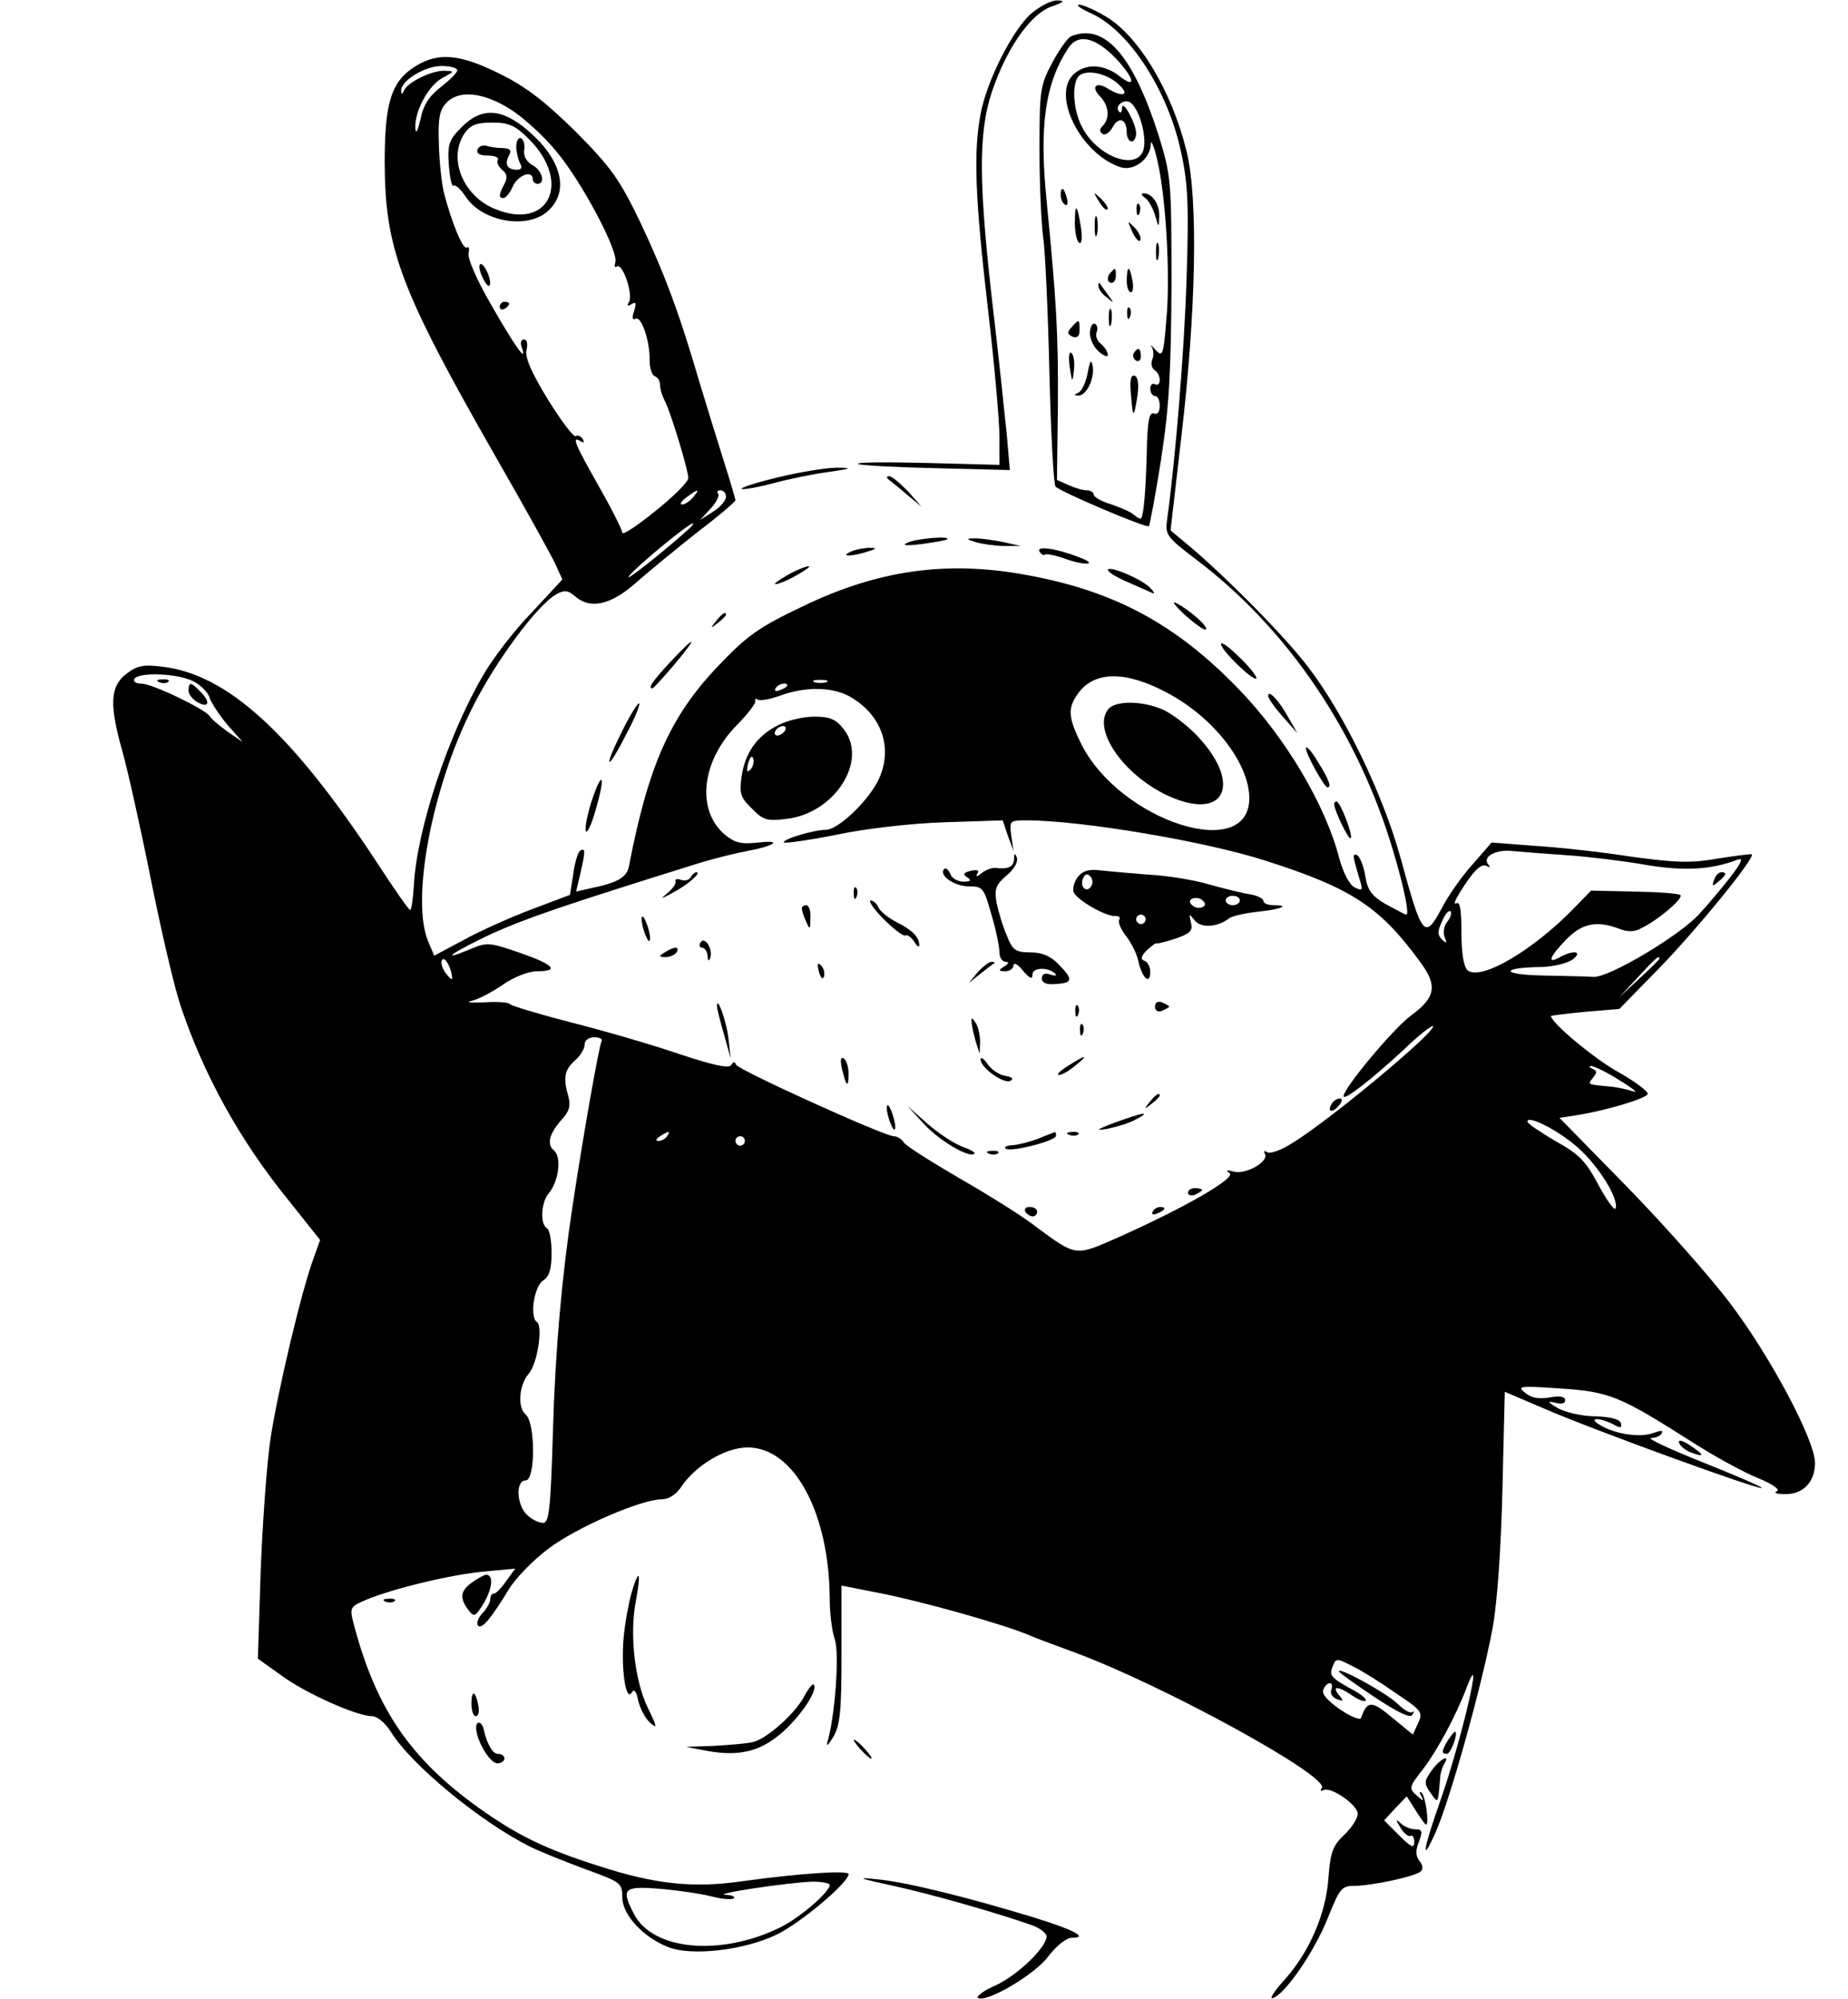 <?xml version="1.0" standalone="no"?>
<!DOCTYPE svg PUBLIC "-//W3C//DTD SVG 20010904//EN"
 "http://www.w3.org/TR/2001/REC-SVG-20010904/DTD/svg10.dtd">
<svg version="1.0" xmlns="http://www.w3.org/2000/svg"
 width="392pt" height="424pt" viewBox="0 0 392 424"
 preserveAspectRatio="xMidYMid meet">

<g transform="translate(0,424) scale(0.1,-0.1)"
fill="#000000" stroke="none">
<path d="M2187 4211 c-40 -36 -94 -143 -107 -213 -15 -79 -12 -175 15 -408 14
-118 25 -242 25 -276 l0 -60 -152 4 c-84 2 -151 2 -148 -2 4 -3 77 -7 164 -9
l158 -4 -6 71 c-4 39 -18 175 -33 301 -29 260 -27 358 7 447 32 86 79 149 120
164 27 9 30 13 13 13 -12 1 -37 -12 -56 -28z"/>
<path d="M2316 4211 c80 -37 163 -165 190 -297 14 -64 16 -114 11 -264 -5
-159 -24 -386 -41 -510 -5 -34 -3 -38 63 -88 183 -139 324 -341 402 -572 29
-87 51 -180 42 -180 -2 0 -21 10 -43 22 -31 18 -39 30 -44 60 -3 20 -11 40
-17 44 -7 4 -9 0 -6 -12 3 -11 8 -30 12 -42 6 -21 5 -22 -12 -14 -11 6 -24 32
-32 61 -29 113 -113 255 -212 358 -134 139 -264 209 -449 243 -170 32 -317 11
-475 -65 -97 -46 -120 -63 -182 -128 -102 -107 -148 -212 -189 -425 -5 -23
-23 -34 -81 -46 l-31 -7 9 38 c11 48 11 55 0 49 -5 -3 -12 -26 -15 -50 l-7
-44 -82 -31 c-45 -17 -110 -46 -144 -65 l-62 -33 -13 31 c-36 86 7 321 92 491
49 100 141 224 181 245 16 9 24 8 38 -4 32 -29 76 -20 130 28 27 24 86 72 130
107 45 34 81 65 81 68 0 3 -11 40 -24 81 -13 41 -36 116 -51 165 -43 148 -75
234 -127 344 -44 91 -61 115 -136 191 -65 64 -106 96 -161 123 -84 42 -130 47
-179 17 -52 -32 -66 -77 -66 -205 1 -184 32 -268 239 -630 57 -99 111 -197
121 -217 l17 -37 -65 -70 c-37 -38 -83 -98 -103 -133 -74 -126 -141 -328 -147
-445 -2 -29 -5 -53 -8 -53 -3 0 -35 46 -72 103 -180 273 -316 397 -454 413
-41 5 -54 2 -77 -16 -34 -27 -35 -66 -7 -165 11 -39 38 -160 60 -270 22 -110
50 -229 62 -265 49 -148 126 -288 231 -417 l66 -83 -15 -42 c-25 -69 -74 -275
-90 -378 -8 -52 -17 -179 -21 -281 l-6 -187 49 -35 c51 -38 161 -87 193 -87
11 0 28 -14 40 -33 43 -70 191 -192 296 -244 22 -11 75 -32 118 -48 74 -27 77
-29 77 -59 0 -37 44 -85 98 -106 49 -19 158 -7 228 26 51 24 154 111 154 129
0 9 -109 1 -225 -15 -103 -15 -184 -7 -304 32 -114 36 -175 66 -256 124 -145
104 -217 210 -264 387 -10 38 -9 39 26 54 58 24 182 54 252 60 l64 6 -19 -26
c-10 -15 -22 -27 -26 -27 -5 0 -8 -5 -8 -12 0 -6 -7 -20 -17 -30 -9 -10 -13
-21 -9 -26 9 -8 28 16 66 78 14 23 51 61 83 85 59 45 197 105 241 105 14 0 30
10 40 25 31 47 95 85 142 85 98 0 173 -138 174 -321 0 -31 5 -70 11 -87 10
-30 0 -165 -16 -217 -3 -11 2 -6 12 10 15 25 18 53 18 176 l0 146 66 -13 c97
-18 278 -69 334 -93 11 -5 54 -21 95 -36 187 -69 539 -262 524 -287 -4 -6 -3
-8 3 -5 15 9 73 -31 73 -50 0 -10 -13 -30 -29 -45 -24 -23 -29 -37 -33 -90 -5
-76 -40 -158 -94 -218 -22 -24 -32 -41 -24 -38 26 8 89 100 117 171 24 60 29
67 54 67 38 0 132 20 143 31 5 5 4 14 -3 22 -8 10 -9 22 -1 41 8 22 7 26 -8
26 -10 0 -24 6 -31 13 -11 10 -11 8 0 -10 7 -12 17 -19 21 -17 4 3 8 -3 8 -13
0 -14 -7 -11 -32 14 l-32 32 24 26 24 25 19 -30 c10 -16 20 -30 22 -30 7 0 -1
59 -9 67 -5 5 -6 2 -1 -7 6 -11 4 -11 -10 2 -17 15 -16 18 13 55 30 39 70 113
92 171 41 108 -10 -110 -55 -238 -36 -102 -42 -138 -10 -67 31 70 98 310 121
433 10 55 18 168 21 296 l5 206 82 -35 c103 -45 458 -174 463 -169 2 2 -54 26
-124 54 -70 28 -120 51 -111 52 9 0 20 4 23 10 4 7 -3 6 -20 0 -28 -10 -84 -1
-115 20 -21 14 5 13 32 -1 16 -9 19 -8 16 3 -3 8 -22 13 -54 14 -27 0 -62 8
-79 17 -22 13 -24 16 -7 12 14 -4 22 -2 22 5 0 8 -11 10 -33 6 -23 -4 -39 -1
-52 10 -18 14 -12 15 75 9 105 -7 126 -16 280 -114 47 -30 109 -64 139 -76 32
-13 48 -25 40 -28 -8 -3 0 -6 17 -6 38 -1 64 25 64 66 0 48 -93 223 -178 336
-42 56 -141 168 -220 249 l-144 147 39 6 c61 10 141 34 148 44 3 5 -25 26 -62
47 -51 28 -143 105 -143 119 0 1 33 5 73 9 l72 6 85 87 c78 80 203 233 196
241 -2 1 -34 -3 -72 -9 -57 -10 -89 -9 -184 4 -63 10 -156 20 -205 23 l-91 7
-40 -46 c-23 -25 -52 -67 -65 -92 -37 -69 -42 -64 -88 105 -38 137 -120 306
-196 405 -50 66 -177 194 -256 260 l-36 30 23 200 c31 263 36 503 11 604 -31
127 -102 246 -173 287 -22 13 -47 24 -55 24 -8 0 4 -9 27 -19z m-1346 -120 c0
-5 -15 -20 -34 -35 -25 -19 -38 -38 -44 -69 -6 -25 -10 -33 -11 -19 -2 36 28
91 58 107 26 14 26 14 3 15 -28 0 -78 -25 -85 -42 -4 -9 -6 -9 -6 -1 -2 21 50
53 85 53 19 0 34 -4 34 -9z m113 -83 c27 -17 71 -57 97 -89 54 -64 134 -215
125 -236 -2 -8 -1 -12 4 -8 12 7 35 -61 25 -76 -5 -8 -3 -9 6 -4 9 6 10 2 5
-15 -5 -14 -3 -20 3 -16 12 7 31 -47 30 -89 0 -16 5 -31 11 -33 6 -2 11 -10
11 -18 0 -8 4 -22 9 -32 13 -23 51 -149 51 -166 0 -8 -31 -39 -70 -70 -38 -31
-70 -52 -70 -46 0 6 -22 50 -50 99 -52 92 -58 107 -38 95 7 -4 8 -3 4 5 -4 6
-11 9 -15 6 -5 -2 -31 33 -59 78 -36 59 -49 90 -45 105 3 13 1 22 -6 22 -6 0
-8 -8 -4 -17 12 -36 -15 3 -66 92 -29 50 -50 98 -47 108 2 9 1 15 -4 12 -8 -5
-32 53 -48 115 -5 19 -10 66 -11 103 -2 54 1 73 15 88 26 29 79 24 137 -13z
m387 -823 c-7 -8 -17 -15 -23 -15 -6 0 -2 7 9 15 25 19 30 19 14 0z m70 1 c0
-7 -12 -22 -27 -31 l-28 -18 23 25 c12 13 19 28 15 31 -3 4 -1 7 5 7 7 0 12
-6 12 -14z m-80 -69 c-58 -52 -141 -117 -125 -98 20 24 126 111 135 111 2 0
-2 -6 -10 -13z m-1050 -322 c16 -8 32 -24 35 -36 4 -11 21 -37 38 -57 l32 -36
-32 22 c-18 13 -35 27 -38 33 -10 15 -122 69 -145 69 -12 0 -18 5 -15 10 9 15
92 12 125 -5z m2065 -24 c99 -52 175 -150 175 -224 0 -137 -273 -49 -356 114
-28 57 -30 76 -8 107 34 49 101 50 189 3z m-722 22 c-7 -2 -19 -2 -25 0 -7 3
-2 5 12 5 14 0 19 -2 13 -5z m-83 -7 c0 -2 -7 -7 -16 -10 -8 -3 -12 -2 -9 4 6
10 25 14 25 6z m137 -26 c66 -40 88 -111 55 -177 -24 -46 -85 -103 -110 -103
-26 0 -95 -21 -89 -27 3 -2 54 5 114 17 61 13 160 24 229 26 l121 4 11 -33 12
-32 -5 33 c-4 31 -3 32 32 32 117 0 383 -45 509 -86 181 -58 241 -97 327 -215
37 -50 32 -75 -20 -113 -37 -27 -143 -154 -143 -171 0 -11 60 36 127 98 34 33
63 55 63 50 0 -16 -217 -197 -298 -247 -23 -15 -48 -24 -54 -20 -6 4 -8 3 -5
-3 10 -16 -40 -45 -66 -38 -15 4 -18 3 -9 -3 15 -10 -90 -71 -235 -136 -93
-41 -89 -42 -178 24 -27 21 -99 66 -160 101 -60 35 -114 69 -118 76 -4 7 -14
13 -21 13 -20 0 -331 141 -335 152 -2 7 -6 6 -10 -1 -5 -8 -39 0 -109 23 -55
19 -158 49 -229 67 -70 18 -129 36 -131 39 -1 4 -26 6 -55 4 -29 -1 -41 0 -27
3 13 3 43 18 66 34 24 17 56 29 73 29 49 0 36 14 -36 39 -64 22 -70 23 -105 8
-72 -30 -37 -6 46 33 74 33 146 58 441 150 33 10 78 21 100 25 59 11 76 24 24
18 -38 -4 -50 -1 -73 18 -59 52 -48 154 26 230 24 24 42 48 40 52 -1 5 1 6 6
3 5 -3 26 1 48 9 56 20 114 18 151 -5z m1518 -334 c44 -3 118 -12 164 -20 81
-14 140 -11 195 10 15 6 12 -3 -14 -37 -19 -24 -48 -59 -65 -77 -41 -46 -191
-135 -224 -134 -14 1 -64 2 -111 3 -88 2 -87 17 1 18 25 1 54 8 65 16 22 17 3
21 -27 5 -28 -16 -23 0 13 37 34 35 65 41 113 23 18 -7 33 -7 48 2 36 18 86
61 82 69 -3 4 -46 7 -98 8 l-92 2 -35 -36 c-88 -91 -199 -156 -227 -133 -8 7
-13 36 -13 80 0 48 -3 67 -11 62 -6 -3 -3 6 7 22 29 47 46 64 58 57 6 -3 8 -3
4 2 -16 17 14 34 50 30 21 -2 73 -6 117 -9z m-255 -141 c-7 -8 -9 -23 -6 -32
6 -14 5 -15 -5 -6 -10 10 -10 18 0 39 6 15 14 24 18 21 3 -4 0 -13 -7 -22z
m-2111 -119 c1 -6 -5 -1 -13 9 -8 11 -12 24 -8 29 5 9 20 -17 21 -38z m2561
41 c0 -2 -19 -21 -42 -42 l-43 -40 40 43 c36 39 45 47 45 39z m-2244 -176 c-5
-7 -40 -206 -61 -346 -23 -150 -37 -307 -42 -477 -5 -168 -8 -198 -21 -198 -9
0 -24 7 -34 17 -22 20 -25 73 -3 73 21 0 21 122 0 140 -18 15 -14 63 7 87 18
21 30 100 17 109 -16 10 -6 76 13 88 13 8 18 24 18 58 0 26 -4 50 -10 53 -15
9 -12 56 4 74 21 25 28 77 11 91 -16 13 -10 36 18 67 15 17 18 28 12 50 -11
38 -7 55 16 75 10 9 19 23 19 32 0 9 8 16 21 16 11 0 18 -4 15 -9z m2159 -82
c28 -17 41 -28 30 -24 -11 4 -31 8 -45 10 -54 5 -53 4 -41 19 9 11 9 15 -1 19
-7 3 -8 6 -3 6 6 0 33 -13 60 -30z m-88 -143 c44 -39 87 -108 80 -129 -2 -6
-18 16 -36 49 -27 51 -41 66 -92 94 -32 19 -59 37 -59 41 0 15 65 -18 107 -55z
m-1932 24 c-3 -5 -12 -10 -18 -10 -7 0 -6 4 3 10 19 12 23 12 15 0z m165 -10
c0 -5 -4 -10 -10 -10 -5 0 -10 5 -10 10 0 6 5 10 10 10 6 0 10 -4 10 -10z
m1293 -1116 c18 -9 58 -34 89 -56 54 -36 57 -40 46 -63 l-11 -24 -44 36 c-44
37 -53 36 -66 -1 -2 -5 -22 3 -44 18 -26 18 -40 33 -36 42 3 8 9 14 14 14 4 0
6 -6 3 -14 -3 -7 2 -16 12 -20 14 -5 15 -4 4 9 -16 20 -1 19 28 -1 13 -9 26
-14 29 -11 2 3 -8 12 -24 21 -48 26 -54 32 -47 49 8 21 8 21 47 1z m-1113
-462 c0 -15 -64 -70 -105 -90 -126 -62 -270 -49 -310 28 -28 54 -23 60 53 54
37 -3 86 -10 110 -16 23 -6 45 -8 49 -4 3 3 -5 7 -18 7 -29 2 130 26 184 28
20 0 37 -3 37 -7z"/>
<path d="M979 3970 c-26 -26 -30 -35 -27 -79 2 -27 6 -47 10 -45 4 3 15 -7 25
-22 36 -56 136 -72 178 -29 43 42 25 108 -45 168 -56 48 -99 50 -141 7z m144
-26 c90 -91 41 -193 -71 -148 -70 27 -103 109 -66 162 12 17 25 22 58 22 36 0
49 -6 79 -36z"/>
<path d="M1095 3927 c1 -13 5 -28 9 -35 4 -7 2 -12 -7 -12 -21 0 -27 11 -18
29 7 12 4 16 -12 17 -12 0 -28 2 -36 5 -7 2 -16 -2 -18 -8 -3 -9 5 -13 22 -13
14 0 24 -4 21 -9 -3 -5 1 -14 9 -21 11 -9 12 -17 5 -30 -12 -23 -13 -30 -2
-30 5 0 14 11 20 25 11 24 42 35 42 15 0 -5 5 -10 10 -10 18 0 10 29 -11 40
-12 7 -19 19 -17 32 2 12 -2 23 -7 25 -6 2 -10 -7 -10 -20z"/>
<path d="M1022 3655 c6 -14 13 -23 16 -21 7 7 -9 46 -18 46 -5 0 -4 -11 2 -25z"/>
<path d="M1060 3589 c0 -5 5 -7 10 -4 6 3 10 8 10 11 0 2 -4 4 -10 4 -5 0 -10
-5 -10 -11z"/>
<path d="M338 2793 c7 -3 16 -2 19 1 4 3 -2 6 -13 5 -11 0 -14 -3 -6 -6z"/>
<path d="M400 2775 c0 -8 9 -19 20 -25 24 -13 27 2 4 24 -19 20 -24 20 -24 1z"/>
<path d="M2351 2736 c-35 -43 32 -140 127 -184 123 -56 159 28 57 132 -21 21
-53 45 -71 52 -43 18 -98 18 -113 0z"/>
<path d="M1651 2702 c-45 -22 -71 -59 -78 -110 -5 -35 -2 -44 22 -67 23 -24
32 -27 72 -22 103 11 175 123 123 190 -17 22 -30 27 -63 27 -23 0 -57 -8 -76
-18z m14 -12 c-3 -5 -11 -10 -16 -10 -6 0 -7 5 -4 10 3 6 11 10 16 10 6 0 7
-4 4 -10z m-73 -82 c-8 -8 -9 -4 -5 13 4 13 8 18 11 10 2 -7 -1 -18 -6 -23z"/>
<path d="M2151 2418 c-1 -17 -12 -22 -39 -19 -8 1 -21 -4 -30 -11 -9 -8 -13
-8 -9 -1 5 7 0 9 -14 6 -16 -4 -17 -8 -7 -14 9 -6 7 -9 -8 -9 -12 0 -25 7 -28
16 -4 9 -9 14 -13 11 -13 -13 21 -37 52 -37 30 0 32 -3 48 -60 10 -33 17 -69
17 -80 0 -11 6 -20 13 -20 8 0 7 -4 -3 -10 -13 -8 -12 -10 3 -10 9 0 17 6 17
13 1 6 10 1 20 -12 15 -17 20 -19 20 -8 0 16 35 16 49 1 3 -4 -2 -4 -11 -1
-12 4 -18 1 -18 -8 0 -10 10 -14 30 -12 36 2 37 10 5 42 -16 17 -35 25 -59 25
-31 0 -38 4 -50 35 -9 20 -18 51 -22 70 -5 29 -2 38 21 58 16 13 25 29 22 38
-4 10 -6 10 -6 -3z"/>
<path d="M2288 2382 c-8 -9 -13 -24 -11 -33 4 -16 69 -54 90 -52 7 0 10 -3 7
-8 -3 -5 4 -21 15 -35 11 -14 23 -38 26 -54 8 -35 25 -50 25 -21 0 10 -6 21
-12 23 -9 3 -8 9 4 22 10 9 19 16 20 15 2 -1 20 3 41 10 32 11 38 17 33 35 -4
19 -4 19 8 4 13 -17 48 -15 73 4 6 5 33 11 59 14 50 5 73 14 36 14 -12 0 -22
4 -22 9 0 5 -12 11 -27 14 -16 2 -55 12 -88 21 -33 10 -91 19 -130 21 -38 3
-84 7 -102 9 -21 3 -36 -1 -45 -12z m27 -21 c-9 -16 -25 -3 -18 15 4 10 9 12
15 6 6 -6 7 -15 3 -21z m240 -42 c-3 -4 -12 -6 -20 -3 -8 4 -13 10 -10 15 3 4
12 6 20 3 8 -4 13 -10 10 -15z m75 11 c0 -5 -7 -10 -15 -10 -8 0 -15 5 -15 10
0 6 7 10 15 10 8 0 15 -4 15 -10z m-200 -40 c0 -5 -4 -10 -10 -10 -5 0 -10 5
-10 10 0 6 5 10 10 10 6 0 10 -4 10 -10z"/>
<path d="M1465 2379 c-4 -6 -13 -8 -21 -5 -8 3 -13 1 -11 -4 1 -5 -7 -16 -18
-25 -16 -13 -13 -12 13 2 32 17 61 43 49 43 -3 0 -9 -5 -12 -11z"/>
<path d="M1811 2344 c0 -11 3 -14 6 -6 3 7 2 16 -1 19 -3 4 -6 -2 -5 -13z"/>
<path d="M1875 2290 c21 -21 42 -37 46 -34 4 2 12 -4 18 -13 6 -10 10 -13 11
-8 0 17 -14 32 -48 49 -18 9 -36 24 -39 32 -3 7 -10 14 -16 14 -6 0 6 -18 28
-40z"/>
<path d="M1701 2313 c0 -5 4 -17 9 -28 8 -18 9 -17 9 8 1 15 -3 27 -9 27 -5 0
-10 -3 -9 -7z"/>
<path d="M1361 2290 c0 -8 4 -24 9 -35 5 -13 9 -14 9 -5 0 8 -4 24 -9 35 -5
13 -9 14 -9 5z"/>
<path d="M1486 2241 c-4 -6 -2 -11 3 -11 6 0 11 -8 12 -17 0 -10 3 -13 5 -6 8
18 -11 49 -20 34z"/>
<path d="M1410 2220 c-13 -8 -13 -10 2 -10 9 0 20 5 23 10 8 13 -5 13 -25 0z"/>
<path d="M1737 2179 c4 -13 8 -18 11 -10 2 7 -1 18 -6 23 -8 8 -9 4 -5 -13z"/>
<path d="M2074 2178 l-19 -23 25 20 c14 11 27 21 29 22 2 2 0 3 -6 3 -5 0 -18
-10 -29 -22z"/>
<path d="M2450 2105 c0 -9 6 -12 15 -9 8 4 15 7 15 9 0 2 -7 5 -15 9 -9 3 -15
0 -15 -9z"/>
<path d="M1521 2105 c0 -5 7 -32 15 -60 l14 -50 -5 44 c-5 39 -25 92 -24 66z"/>
<path d="M2281 2094 c0 -11 3 -14 6 -6 3 7 2 16 -1 19 -3 4 -6 -2 -5 -13z"/>
<path d="M2061 2070 c1 -8 5 -26 9 -40 l8 -25 1 25 c0 14 -4 32 -9 40 -9 13
-10 13 -9 0z"/>
<path d="M2291 2054 c0 -11 3 -14 6 -6 3 7 2 16 -1 19 -3 4 -6 -2 -5 -13z"/>
<path d="M1786 1973 c9 -38 14 -42 14 -10 0 14 -5 29 -10 32 -7 4 -8 -3 -4
-22z"/>
<path d="M2080 1993 c0 -18 51 -54 64 -45 7 4 2 8 -11 10 -13 2 -30 13 -38 25
-8 12 -15 16 -15 10z"/>
<path d="M2265 1979 c-16 -10 -25 -19 -19 -19 7 0 22 9 35 20 30 24 23 24 -16
-1z"/>
<path d="M2439 1903 c-13 -16 -12 -17 4 -4 9 7 17 15 17 17 0 8 -8 3 -21 -13z"/>
<path d="M2825 1899 c-11 -17 1 -21 15 -4 8 9 8 15 2 15 -6 0 -14 -5 -17 -11z"/>
<path d="M1881 1890 c0 -8 4 -24 9 -35 5 -13 9 -14 9 -5 0 8 -4 24 -9 35 -5
13 -9 14 -9 5z"/>
<path d="M1960 1856 c32 -35 96 -73 107 -63 2 3 -9 9 -26 15 -16 6 -49 27 -73
48 l-43 38 35 -38z"/>
<path d="M2365 1859 c-40 -15 -43 -18 -15 -13 19 4 46 12 60 20 34 18 15 15
-45 -7z"/>
<path d="M2200 1824 c-19 -7 -44 -13 -54 -13 -11 -1 -17 -4 -13 -7 8 -9 107
16 107 27 0 5 -1 8 -2 8 -2 -1 -19 -7 -38 -15z"/>
<path d="M2268 1833 c7 -3 16 -2 19 1 4 3 -2 6 -13 5 -11 0 -14 -3 -6 -6z"/>
<path d="M2098 1793 c7 -3 16 -2 19 1 4 3 -2 6 -13 5 -11 0 -14 -3 -6 -6z"/>
<path d="M2520 1710 c0 -5 7 -7 15 -4 8 4 15 8 15 10 0 2 -7 4 -15 4 -8 0 -15
-4 -15 -10z"/>
<path d="M2175 1670 c3 -5 10 -10 16 -10 5 0 9 5 9 10 0 6 -7 10 -16 10 -8 0
-12 -4 -9 -10z"/>
<path d="M2445 1670 c-3 -6 1 -7 9 -4 18 7 21 14 7 14 -6 0 -13 -4 -16 -10z"/>
<path d="M3636 2374 c-5 -14 -4 -15 9 -4 17 14 19 20 6 20 -5 0 -12 -7 -15
-16z"/>
<path d="M2840 695 c0 -2 34 -27 75 -54 51 -34 77 -46 81 -38 4 7 4 9 0 6 -4
-4 -18 4 -30 16 -23 23 -126 80 -126 70z"/>
<path d="M2272 4163 c-7 -3 -25 -28 -40 -56 -26 -49 -27 -59 -27 -187 0 -74 4
-157 8 -185 4 -27 10 -156 13 -285 3 -129 9 -238 13 -242 10 -11 193 -89 198
-84 2 2 14 66 26 142 17 111 21 185 22 369 0 226 -1 232 -28 320 -54 168 -114
237 -185 208z m96 -48 c39 -42 43 -65 6 -36 -32 25 -71 27 -96 4 -49 -44 15
-171 100 -198 28 -8 62 18 63 49 0 12 7 -4 14 -34 18 -77 28 -244 19 -339 -6
-75 -8 -79 -23 -63 -9 10 -13 13 -8 6 4 -6 5 -18 1 -27 -3 -8 -1 -18 5 -22 6
-3 11 -13 11 -21 0 -8 -4 -12 -10 -9 -5 3 -10 -1 -10 -9 0 -9 5 -16 10 -16 6
0 10 -9 10 -21 0 -13 -5 -19 -12 -16 -10 3 -13 -13 -15 -62 -2 -100 -7 -161
-14 -161 -3 0 -9 4 -15 9 -5 5 -26 14 -46 21 -21 6 -38 16 -38 21 0 5 -7 9
-15 9 -8 0 -25 5 -38 11 l-25 11 2 157 c1 154 -3 221 -24 436 -16 158 -3 248
46 323 21 32 58 23 102 -23z m7 -56 c22 -21 6 -26 -25 -7 -25 16 -37 4 -16
-17 18 -19 21 -46 5 -62 -7 -7 -7 -13 0 -17 5 -4 15 3 21 14 13 24 30 18 30
-11 0 -10 5 -19 10 -19 6 0 10 8 10 18 -1 21 -29 73 -30 53 0 -8 -3 -12 -6 -8
-10 10 6 26 21 21 19 -8 38 -69 31 -100 -12 -48 -98 -18 -131 47 -20 38 -22
98 -4 110 19 12 60 2 84 -22z"/>
<path d="M2250 3826 c0 -8 4 -17 9 -20 5 -4 7 3 4 14 -6 23 -13 26 -13 6z"/>
<path d="M2331 3813 c7 -12 15 -20 18 -17 3 2 -3 12 -13 22 -17 16 -18 16 -5
-5z"/>
<path d="M2428 3821 c7 -4 17 -21 22 -37 8 -28 8 -28 9 -3 1 26 -15 49 -33 49
-6 0 -5 -4 2 -9z"/>
<path d="M2411 3794 c0 -11 3 -14 6 -6 3 7 2 16 -1 19 -3 4 -6 -2 -5 -13z"/>
<path d="M2280 3767 c0 -20 4 -38 9 -42 6 -3 7 10 4 32 -8 50 -13 55 -13 10z"/>
<path d="M2322 3760 c0 -19 2 -27 5 -17 2 9 2 25 0 35 -3 9 -5 1 -5 -18z"/>
<path d="M2402 3748 c7 -15 15 -23 17 -17 2 6 -4 18 -13 27 -15 15 -15 15 -4
-10z"/>
<path d="M2452 3705 c0 -16 2 -22 5 -12 2 9 2 23 0 30 -3 6 -5 -1 -5 -18z"/>
<path d="M2357 3663 c-10 -9 -9 -23 1 -23 5 0 9 7 9 15 0 17 -1 18 -10 8z"/>
<path d="M2390 3645 c0 -14 4 -25 9 -25 4 0 6 11 3 25 -2 14 -6 25 -8 25 -2 0
-4 -11 -4 -25z"/>
<path d="M2330 3633 c0 -6 8 -17 18 -24 16 -13 16 -13 2 6 -8 11 -16 22 -17
24 -2 2 -3 0 -3 -6z"/>
<path d="M2352 3565 c0 -16 2 -22 5 -12 2 9 2 23 0 30 -3 6 -5 -1 -5 -18z"/>
<path d="M2391 3574 c0 -11 3 -14 6 -6 3 7 2 16 -1 19 -3 4 -6 -2 -5 -13z"/>
<path d="M2273 3546 c-10 -11 -9 -15 2 -20 10 -4 15 1 15 14 0 23 -1 24 -17 6z"/>
<path d="M2312 3536 c-1 -13 7 -31 18 -41 11 -10 20 -13 20 -8 0 6 -6 16 -14
23 -8 6 -13 17 -10 25 3 7 2 15 -3 18 -5 3 -10 -5 -11 -17z"/>
<path d="M2269 3462 c5 -34 6 -35 9 -8 2 16 0 32 -5 37 -5 5 -7 -7 -4 -29z"/>
<path d="M2405 3491 c-3 -5 -1 -12 5 -16 5 -3 10 1 10 9 0 18 -6 21 -15 7z"/>
<path d="M2307 3448 c-4 -20 -13 -39 -20 -41 -9 -4 -9 -6 0 -6 17 -1 35 35 31
62 -3 16 -6 13 -11 -15z"/>
<path d="M2399 3403 c4 -51 6 -52 14 -1 3 23 1 38 -6 41 -8 3 -11 -9 -8 -40z"/>
<path d="M1652 3228 c-46 -11 -81 -22 -79 -25 3 -2 33 3 67 12 33 9 87 20 118
24 49 7 51 9 17 9 -22 0 -77 -9 -123 -20z"/>
<path d="M1886 3222 c5 -4 23 -18 39 -32 l30 -25 -29 33 c-17 17 -34 32 -40
32 -6 0 -6 -3 0 -8z"/>
<path d="M1925 3089 c-13 -6 -4 -7 30 -3 28 4 52 8 54 10 9 8 -65 2 -84 -7z"/>
<path d="M2070 3090 c14 -4 41 -8 60 -8 l35 0 -40 9 c-22 4 -49 8 -60 7 -16 0
-15 -2 5 -8z"/>
<path d="M1805 3070 c-25 -11 1 -11 35 0 20 6 21 8 5 8 -11 0 -29 -3 -40 -8z"/>
<path d="M2205 3070 c4 -6 9 -9 12 -6 3 2 23 -2 45 -10 43 -15 68 -11 27 4
-48 19 -92 25 -84 12z"/>
<path d="M1670 3020 c-19 -11 -30 -19 -25 -19 6 0 26 8 45 19 19 11 31 19 25
19 -5 0 -26 -8 -45 -19z"/>
<path d="M2350 3031 c0 -4 19 -16 43 -26 23 -10 47 -21 52 -23 6 -2 3 2 -5 11
-18 19 -90 49 -90 38z"/>
<path d="M2514 2935 c22 -19 41 -33 44 -30 6 5 -34 41 -63 56 -11 5 -2 -6 19
-26z"/>
<path d="M1519 2923 c-13 -16 -12 -17 4 -4 9 7 17 15 17 17 0 8 -8 3 -21 -13z"/>
<path d="M1421 2835 c-38 -41 -47 -55 -37 -55 2 0 23 23 46 50 52 62 47 65 -9
5z"/>
<path d="M2590 2874 c0 -13 68 -79 75 -73 2 3 -13 23 -35 44 -22 22 -40 35
-40 29z"/>
<path d="M2690 2764 c0 -5 14 -25 31 -44 l31 -35 -19 33 c-19 35 -43 61 -43
46z"/>
<path d="M1320 2690 c-17 -34 -30 -64 -27 -66 2 -2 18 24 35 58 18 33 30 63
28 66 -3 2 -19 -24 -36 -58z"/>
<path d="M2770 2653 c0 -12 39 -83 46 -83 9 0 3 17 -21 55 -13 22 -25 35 -25
28z"/>
<path d="M1255 2541 c-9 -28 -15 -57 -12 -64 2 -6 12 14 21 47 21 72 14 86 -9
17z"/>
<path d="M2830 2535 c0 -14 31 -77 35 -73 6 5 -22 78 -30 78 -3 0 -5 -2 -5 -5z"/>
<path d="M3562 1179 c2 -6 14 -16 26 -20 29 -11 28 -5 -4 16 -17 11 -25 12
-22 4z"/>
<path d="M1002 884 c-25 -17 -28 -33 -9 -58 13 -17 15 -16 34 15 18 32 20 59
4 59 -3 0 -17 -7 -29 -16z"/>
<path d="M1340 863 c-6 -21 -14 -63 -17 -95 -6 -64 4 -139 17 -118 5 9 10 3
14 -18 4 -16 15 -37 25 -46 16 -14 15 -9 -5 32 -28 58 -39 158 -25 227 11 61
7 71 -9 18z"/>
<path d="M818 843 c7 -3 16 -2 19 1 4 3 -2 6 -13 5 -11 0 -14 -3 -6 -6z"/>
<path d="M1706 642 c-19 -36 -79 -90 -109 -97 -12 -3 -49 -6 -82 -8 l-60 -2
47 -9 c68 -12 113 0 159 41 40 36 75 90 65 100 -2 3 -11 -8 -20 -25z"/>
<path d="M1000 627 c0 -15 4 -27 9 -27 6 0 8 10 6 21 -6 33 -15 36 -15 6z"/>
<path d="M1010 576 c0 -27 29 -76 45 -76 8 0 15 5 15 10 0 6 -6 10 -14 10 -11
0 -23 21 -30 52 -3 16 -16 20 -16 4z"/>
<path d="M3072 550 c-14 -23 -15 -30 -3 -30 8 0 24 41 18 47 -2 1 -8 -7 -15
-17z"/>
<path d="M1825 530 c10 -11 20 -20 23 -20 3 0 -3 9 -13 20 -10 11 -20 20 -23
20 -3 0 3 -9 13 -20z"/>
<path d="M3037 485 c-16 -23 -17 -27 -3 -47 17 -24 16 -26 21 32 0 8 4 21 8
28 15 23 -8 12 -26 -13z"/>
<path d="M1891 241 c79 -17 220 -57 297 -84 17 -6 32 -17 32 -24 0 -23 -60
-81 -106 -103 -26 -11 -43 -24 -40 -27 14 -14 122 49 150 88 18 23 38 39 50
39 36 0 4 17 -84 44 -138 42 -271 75 -330 80 -45 5 -39 2 31 -13z"/>
</g>
</svg>
